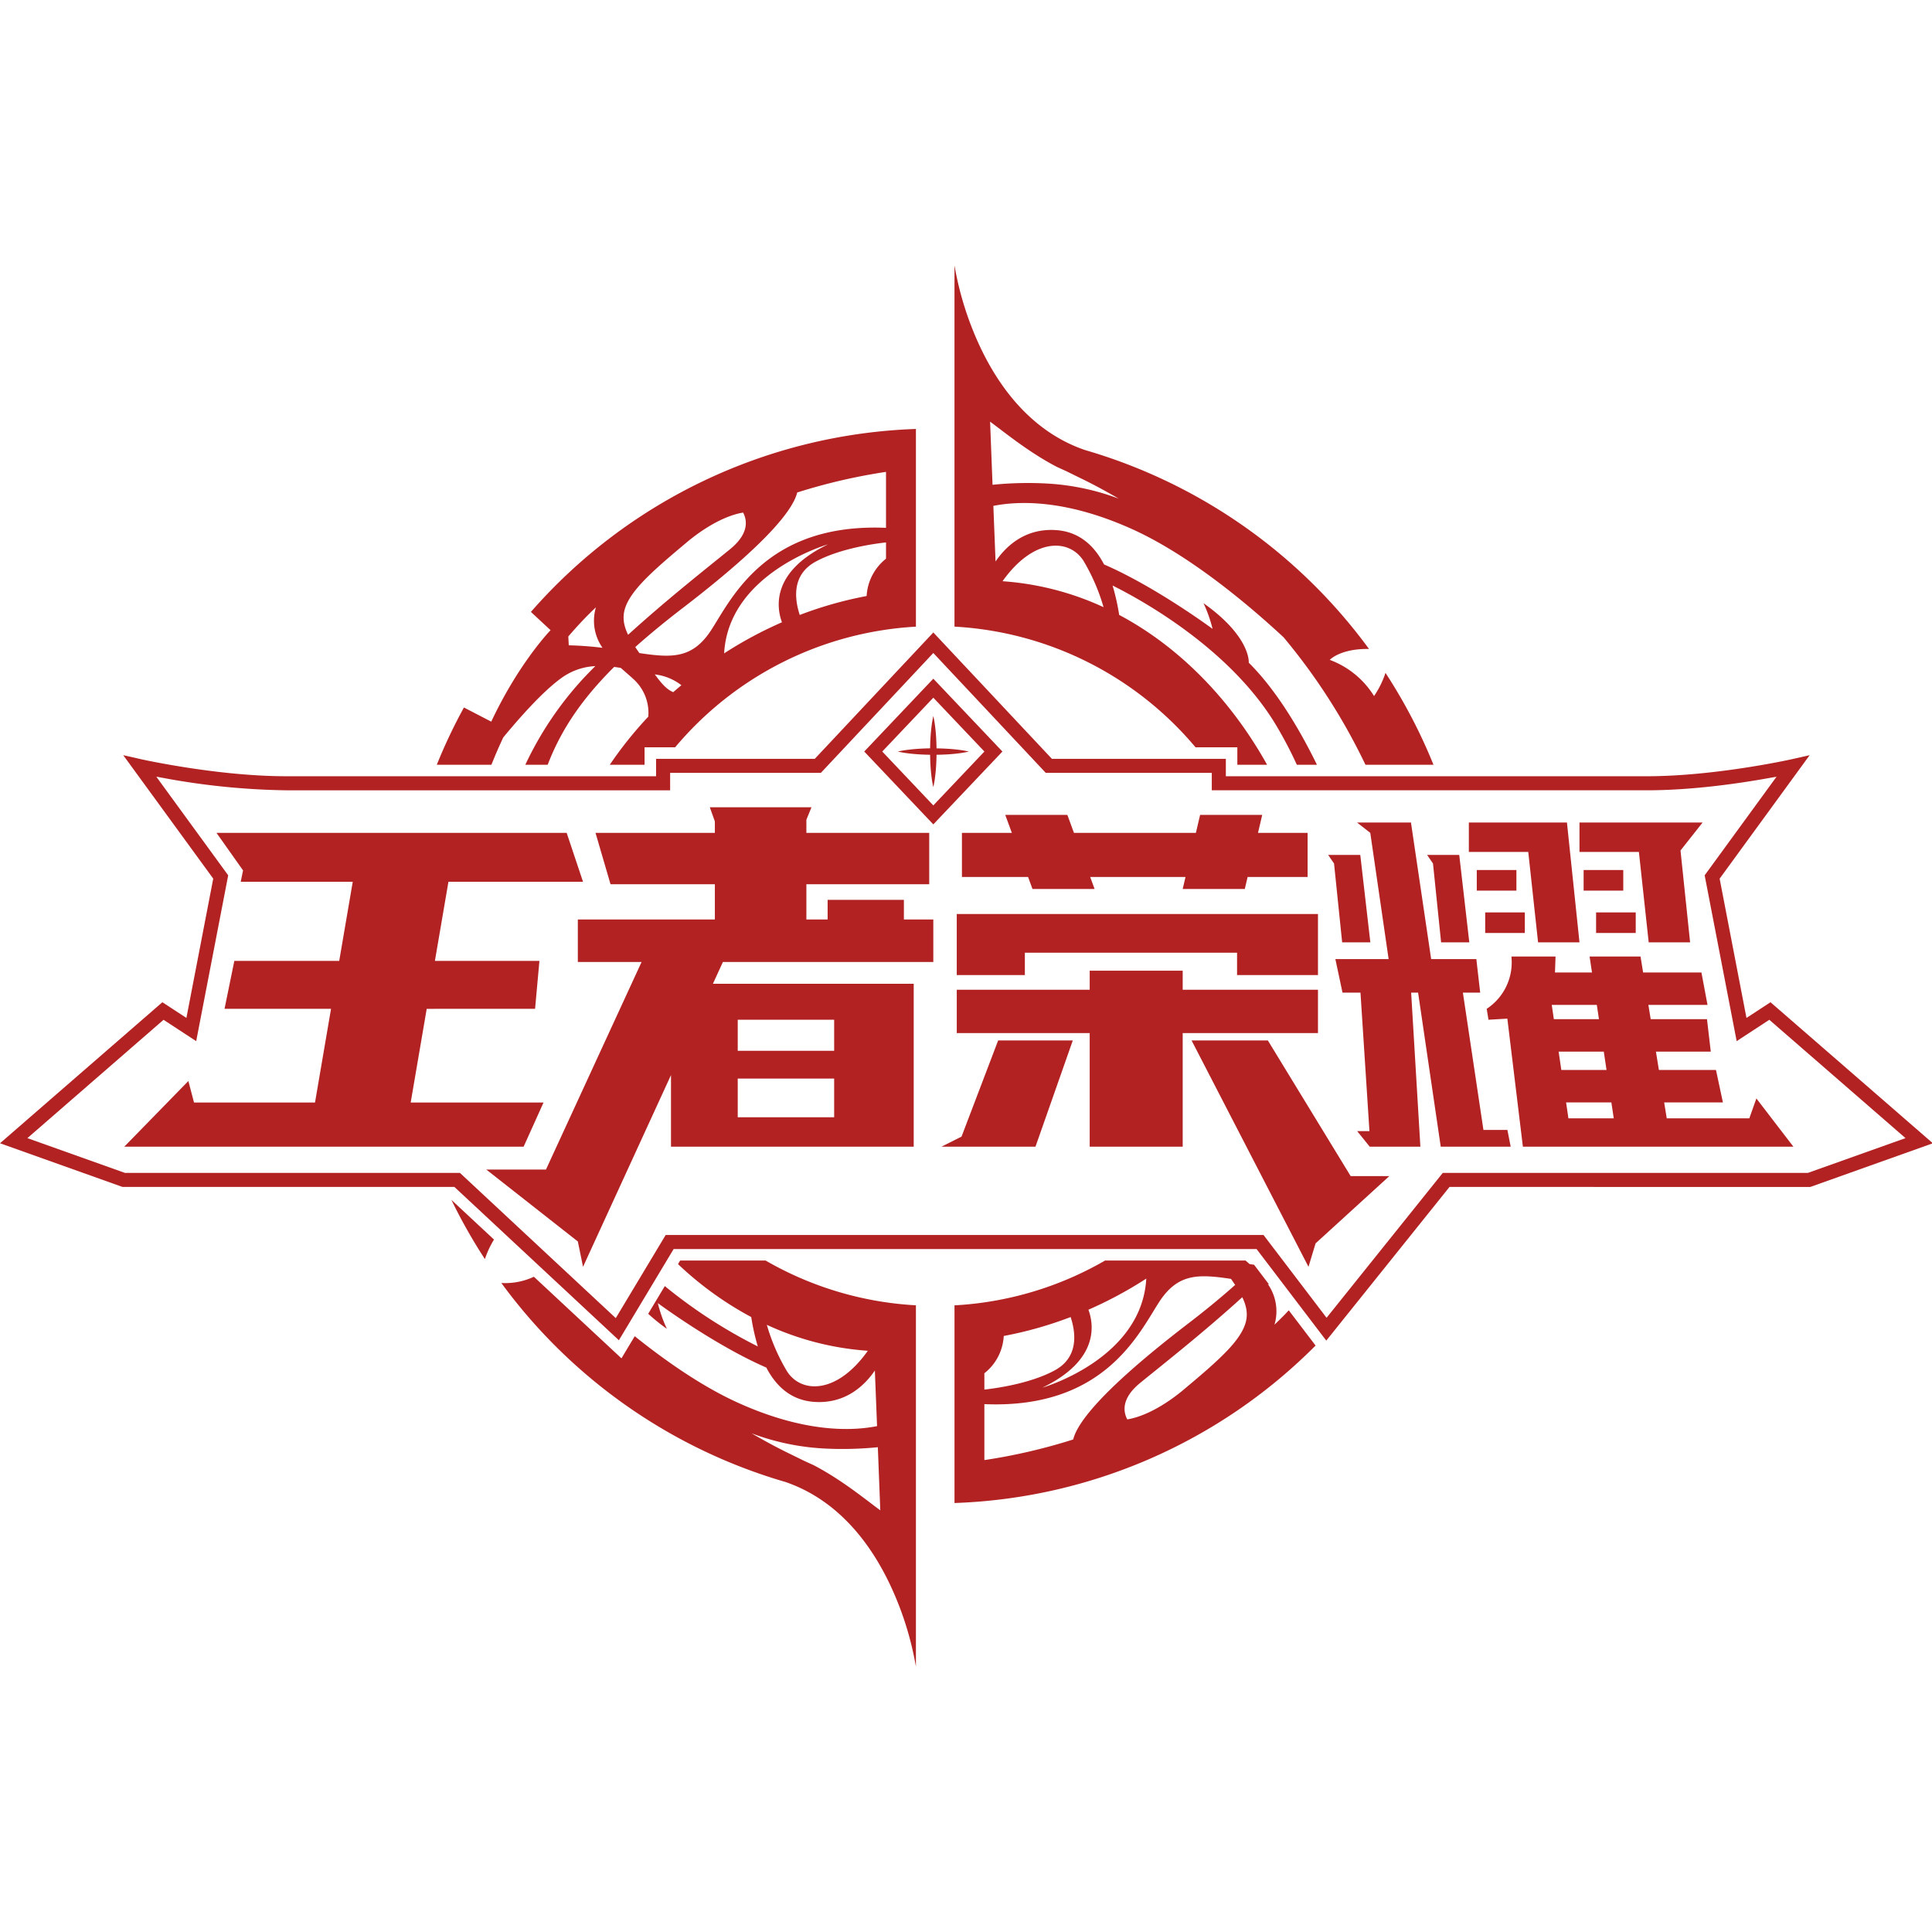 <svg
  t="1733555466374"
  class="icon"
  viewBox="0 0 1412 1024"
  version="1.1"
  xmlns="http://www.w3.org/2000/svg"
  p-id="3946"
  width="256"
  height="256"
>
  <path
    d="M559.574 727.279h-62.498l-1.553 2.58a245.595 245.595 0 0 0 53.515 38.703 163.213 163.213 0 0 0 4.802 21.478 367.943 367.943 0 0 1-67.969-44.102l-12.136 20.235a137.132 137.132 0 0 0 13.642 10.99 100.34 100.34 0 0 1-6.594-18.778s41.378 30.652 79.269 47.088c6.952 13.307 17.894 24.129 35.597 25.133 22.815 1.338 36.648-12.543 43.744-22.983l1.601 40.662c-17.775 3.512-52.225 5.256-101.726-17.13-26.232-11.898-52.822-30.484-75.375-48.593l-9.7 16.174-64.003-59.631a49.215 49.215 0 0 1-23.771 4.563 392.969 392.969 0 0 0 207.585 145.422c40.017 13.713 63.883 47.423 77.716 77.716a233.33 233.33 0 0 1 17.679 57.194v-264.015a246.649 246.649 0 0 1-109.825-32.706z m15.577 80.893a143.678 143.678 0 0 1-14.717-33.925 210.586 210.586 0 0 0 73.822 18.969c-22.672 31.966-48.713 31.249-59.105 14.955z m19.327 68.566l-6.474-2.939-13.904-6.809c-8.529-4.253-16.747-8.768-24.822-13.45a177.251 177.251 0 0 0 51.986 11.037 258.735 258.735 0 0 0 40.303-0.884l1.792 46.133c-11.324-8.338-28.454-22.481-48.88-33.088zM354.395 726.209a66.602 66.602 0 0 1 6.649-14.265l-31.127-29.006a392.732 392.732 0 0 0 24.478 43.271zM388.016 253.219l14.37 13.352s-22.995 23.592-43.359 66.848l-19.963-10.347a388.272 388.272 0 0 0-19.829 41.856h39.921c2.676-6.761 5.567-13.4 8.648-19.97 12.28-14.862 29.003-33.71 42.334-43.314a45.617 45.617 0 0 1 24.942-8.816 411.264 411.264 0 0 0-7.908 8.097 248.701 248.701 0 0 0-43.242 64.003h16.341c9.915-25.847 25.085-48.116 48.57-71.502 1.648 0.189 3.273 0.454 4.898 0.738 3.679 3.299 7.311 6.309 10.321 9.198a33.284 33.284 0 0 1 9.747 26.401 282.296 282.296 0 0 0-28.143 35.165h25.42v-12.755h22.338a247.695 247.695 0 0 1 175.978-88.182V119.503a391.566 391.566 0 0 0-281.383 133.716z m27.665 24.414l-0.334-6.45q5.698-6.689 11.826-13.071a250.708 250.708 0 0 1 8.362-8.266 34.551 34.551 0 0 0 4.802 29.603 245.024 245.024 0 0 0-24.655-1.816z m43.361-7.69c-5.686-11.828-4.348-20.978 6.785-34.309 9.222-11.035 25.921-24.677 37.46-34.424 16.962-13.737 30.914-19.16 39.826-20.594 2.819 5.304 4.659 15.123-9.413 26.662-15.409 12.612-45.488 36.12-74.658 62.665z m32.993 41.926c-4.706-1.911-8.457-6.164-13.474-12.973a39.044 39.044 0 0 1 19.423 7.884c-1.959 1.672-3.966 3.347-5.949 5.089z m79.46-51.076a294.877 294.877 0 0 0-42.262 22.718c3.201-58.004 73.75-79.03 75.948-79.673-42.239 20.307-37.437 46.849-33.686 56.955z m76.044-46.47a37.542 37.542 0 0 0-14.167 27.283 283.753 283.753 0 0 0-48.88 13.833c-3.87-11.776-5.925-29.577 11.874-39.106 18.181-9.774 43.863-13.116 51.174-13.907z m0-22.55c-87.846-3.751-113.05 52.103-127.743 74.703-13.618 20.883-28.454 20.453-52.511 16.819-1.051-1.529-2.102-3.008-3.01-4.372 10.44-9.317 22.17-18.967 35.501-29.17 64.051-49.236 80.201-72.673 82.852-83.808a421.191 421.191 0 0 1 64.911-15.075zM827.722 192.847c41.808 18.969 84.597 54.97 110.422 78.958a442.807 442.807 0 0 1 59.798 93.123h49.716a392.135 392.135 0 0 0-35.071-67.154 67.744 67.744 0 0 1-8.362 16.936 64.371 64.371 0 0 0-32.372-26.444s7.717-8.362 28.693-7.958a392.976 392.976 0 0 0-207.585-145.396c-40.017-13.716-63.859-47.423-77.716-77.718A233.862 233.862 0 0 1 697.59 0v263.969a247.769 247.769 0 0 1 176.169 88.204h30.556v12.755h21.74c-25.897-46.465-63.119-85.621-108.105-109.512a160.494 160.494 0 0 0-4.826-21.48c21.573 10.751 85.48 46.016 119.047 101.32a295.443 295.443 0 0 1 15.624 29.672h14.693c-14.764-30.219-31.846-56.809-49.836-74.584 0 0 1.744-18.802-33.065-43.505a101.482 101.482 0 0 1 6.618 18.778s-41.402-30.678-79.293-47.088c-6.952-13.309-17.87-24.129-35.597-25.133-22.815-1.338-36.624 12.516-43.72 22.959l-1.601-40.638c17.751-3.514 52.225-5.256 101.726 17.13z m-35.884 22.98a144.12 144.12 0 0 1 14.693 33.925 210.586 210.586 0 0 0-73.822-18.967c22.696-31.966 48.713-31.249 59.129-14.958z m-66.44-55.519l-1.792-46.135c11.324 8.316 28.454 22.483 48.88 33.091l6.474 2.939 13.904 6.809c8.529 4.25 16.771 8.768 24.822 13.45a176.355 176.355 0 0 0-51.962-11.04 255.868 255.868 0 0 0-40.327 0.886zM941.895 763.641c-0.717 0.741-1.386 1.505-2.102 2.246-2.676 2.795-5.495 5.543-8.338 8.266a34.677 34.677 0 0 0-4.802-29.624 6.928 6.928 0 0 1 0.741 0.096l-10.87-14.287c-1.099-0.167-2.198-0.311-3.297-0.502-0.956-0.884-1.935-1.72-2.891-2.556h-102.729a246.46 246.46 0 0 1-110.016 32.73v144.466a391.101 391.101 0 0 0 263.895-115.081z m-146.425-0.43a297.677 297.677 0 0 0 42.286-22.744c-3.225 58.03-73.75 79.054-75.948 79.699 42.215-20.307 37.413-46.849 33.662-56.955z m-76.044 46.443a37.269 37.269 0 0 0 14.167-27.259 282.733 282.733 0 0 0 48.88-13.833c3.894 11.778 5.925 29.577-11.85 39.085-18.181 9.795-43.887 13.116-51.197 13.928z m64.935 48.378a418.713 418.713 0 0 1-64.935 15.075v-40.901c87.87 3.775 113.05-52.081 127.767-74.682 13.618-20.88 28.454-20.474 52.511-16.843 1.027 1.553 2.078 3.01 3.01 4.396-10.44 9.317-22.194 18.969-35.525 29.146-64.027 49.262-80.201 72.699-82.829 83.808z m116.801-69.665c-9.222 11.014-25.945 24.679-37.484 34.426-16.938 13.713-30.914 19.16-39.802 20.57-2.843-5.304-4.683-15.123 9.389-26.638 15.433-12.614 45.512-36.146 74.658-62.665 5.686 11.826 4.348 20.976-6.761 34.307z"
    fill="#B22222"
    p-id="3947"
  ></path>
  <path
    d="M918.363 718.867H492.32l-40.01 66.655-120.21-112.047H89.547L0.01 641.553l118.657-103.073 17.567 11.467 19.612-101.791-65.78-90.232 13.336 3.013c2.322 0.514 56.561 12.378 105.685 12.378h270.408v-12.731h115.984l86.632-92.354 86.653 92.354h127.143v12.734h307.615c49.145 0 103.384-11.864 105.668-12.371l13.379-3.02-65.78 90.232 19.612 101.791 17.564-11.467 118.657 103.073-89.551 31.92H1059.37l-90.067 112.31z m-468.332 50.483l36.464-60.747h436.959l46.071 60.491 84.921-105.883h266.858l71.335-25.415-99.538-86.484-23.86 15.598-23.389-121.183 52.543-72.092-4.991 0.901c-22.815 4.128-56.926 9.047-89.874 9.047H885.633v-12.729h-121.321l-82.203-87.611-82.184 87.611h-110.159v12.734H209.076a527.504 527.504 0 0 1-89.848-9.047l-4.991-0.903 52.54 72.095-23.389 121.183-23.86-15.598-99.514 86.484 71.311 25.415h244.823z"
    fill="#B22222"
    p-id="3948"
  ></path>
  <path
    d="M682.109 302.025l-50.481 53.231 50.481 53.252 50.505-53.252z m-37.317 53.231l37.317-39.35 37.341 39.35-37.341 39.372z"
    fill="#B22222"
    p-id="3949"
  ></path>
  <path
    d="M680.759 337.409a119.728 119.728 0 0 0-0.733 8.323c-0.141 2.305-0.215 4.737-0.258 7.189a163.514 163.514 0 0 0-7.184 0.253 122.786 122.786 0 0 0-8.326 0.731 74.14 74.14 0 0 0-8.123 1.364 72.646 72.646 0 0 0 8.123 1.369c2.437 0.308 5.277 0.561 8.326 0.731 2.305 0.136 4.735 0.215 7.184 0.253 0.038 2.449 0.108 4.883 0.239 7.191 0.167 3.041 0.425 5.887 0.733 8.321a72.281 72.281 0 0 0 1.371 8.123 72.197 72.197 0 0 0 1.371-8.123c0.308-2.434 0.564-5.28 0.733-8.321 0.139-2.305 0.213-4.74 0.251-7.189a175.894 175.894 0 0 0 7.186-0.239 117.081 117.081 0 0 0 8.323-0.731 71.966 71.966 0 0 0 8.123-1.374 73.733 73.733 0 0 0-8.123-1.371 112.233 112.233 0 0 0-8.323-0.717 144.454 144.454 0 0 0-7.191-0.239 189.935 189.935 0 0 0-0.239-7.186 122.74 122.74 0 0 0-0.733-8.323 73.182 73.182 0 0 0-1.367-8.123 72.589 72.589 0 0 0-1.364 8.087zM391.058 543.307l3.182-35.043h-76.39l9.893-57.834h98.353l-11.945-35.736H158.222l19.411 27.445-1.694 8.29h81.875l-9.893 57.834H171.262l-7.167 35.043h77.835l-11.706 68.487H141.8l-4.131-15.741-46.837 47.994h291.862l14.535-32.252h-97.082l11.706-68.487z"
    fill="#B22222"
    p-id="3950"
  ></path>
  <path
    d="M682.109 509.06v-31.058h-21.502v-14.334h-55.737v14.334h-15.529v-25.752h89.781V414.693h-89.781v-9.556l3.725-9.15h-74.3l3.691 10.345v8.362h-87.224l8.983 30.75 1.983 6.809h76.259v25.752h-100.149v31.058h46.587l-27.307 59.275-42.573 92.433h-43.6l66.894 52.559 3.799 18.515 43.194-94.153 21.095-45.965v52.32h177.387V524.995h-146.76l7.311-15.935z m-142.937 42.217h70.477v22.696h-70.477z m0 43.003h70.477v28.263h-70.477zM754.591 455.708h45.392l-3.22-8.758h69.665l-2.062 8.758h45.392l2.062-8.758h43.849v-32.252h-36.261l3.089-13.14h-45.392l-3.089 13.14h-89.112l-4.828-13.14h-45.392l4.828 13.14H703.028v32.252h48.34zM749.015 502.294h155.088v16.327h59.134v-44.599h-263.991v44.597h49.769z"
    fill="#B22222"
    p-id="3951"
  ></path>
  <path
    d="M963.237 529.37h-98.866v-13.938h-67.966v13.938h-97.153v31.655h97.153v83.02h67.966v-83.02h98.871z"
    fill="#B22222"
    p-id="3952"
  ></path>
  <path
    d="M702.732 636.688l-14.638 7.358h68.685l27.278-77.644h-54.552zM987.127 665.548l-60.524-99.146h-55.746l85.449 165.44 5.179-17.12 53.907-49.174zM1001.517 494.728l-7.358-63.907h-23.475l4.3 6.271 5.93 57.636zM1053.233 494.728h20.606l-7.354-63.907h-23.47l4.288 6.271z"
    fill="#B22222"
    p-id="3953"
  ></path>
  <path
    d="M1069.148 531.46h12.65l-2.819-24.488h-33.022l-14.764-99.843h-39.419l9.688 7.566 13.419 92.277h-38.925l5.208 24.488h13.14l6.551 101.239h-8.959l9.155 11.348h37.03l-6.747-112.587h5.077l16.547 112.587h51.126l-2.403-12.244h-17.517zM1124.101 494.728h30.26l-9.16-87.6h-71.696v21.502h43.423zM1204.952 494.728h30.26l-7.017-67.149 16.155-20.45h-89.986v21.502h43.423z"
    fill="#B22222"
    p-id="3954"
  ></path>
  <path
    d="M1079.302 441.87h28.967v15.03h-28.967zM1085.451 472.828h28.967v15.032h-28.967zM1157.393 441.87h28.967v15.03h-28.967zM1166.502 472.828h28.967v15.032h-28.967zM1283.65 608.806l-5.163 14.525h-60.348l-1.887-11.635h42.931l-5.065-23.699h-41.713l-2.174-13.427h40.088l-2.771-23.699h-41.14l-1.696-10.443h43.218l-4.444-23.699h-42.621l-1.887-11.656h-37.222l1.744 11.656h-27.044l0.406-11.656h-32.252a40.614 40.614 0 0 1-18.061 38.225l1.314 7.979 13.785-0.812 11.348 93.579h197.694z m-149.555-68.377h32.945l1.553 10.443h-32.969z m5.017 34.142h33.017l2.007 13.427h-33.041z m7.167 48.761l-1.696-11.635h33.088l1.744 11.635z"
    fill="#B22222"
    p-id="3955"
  ></path>
</svg>